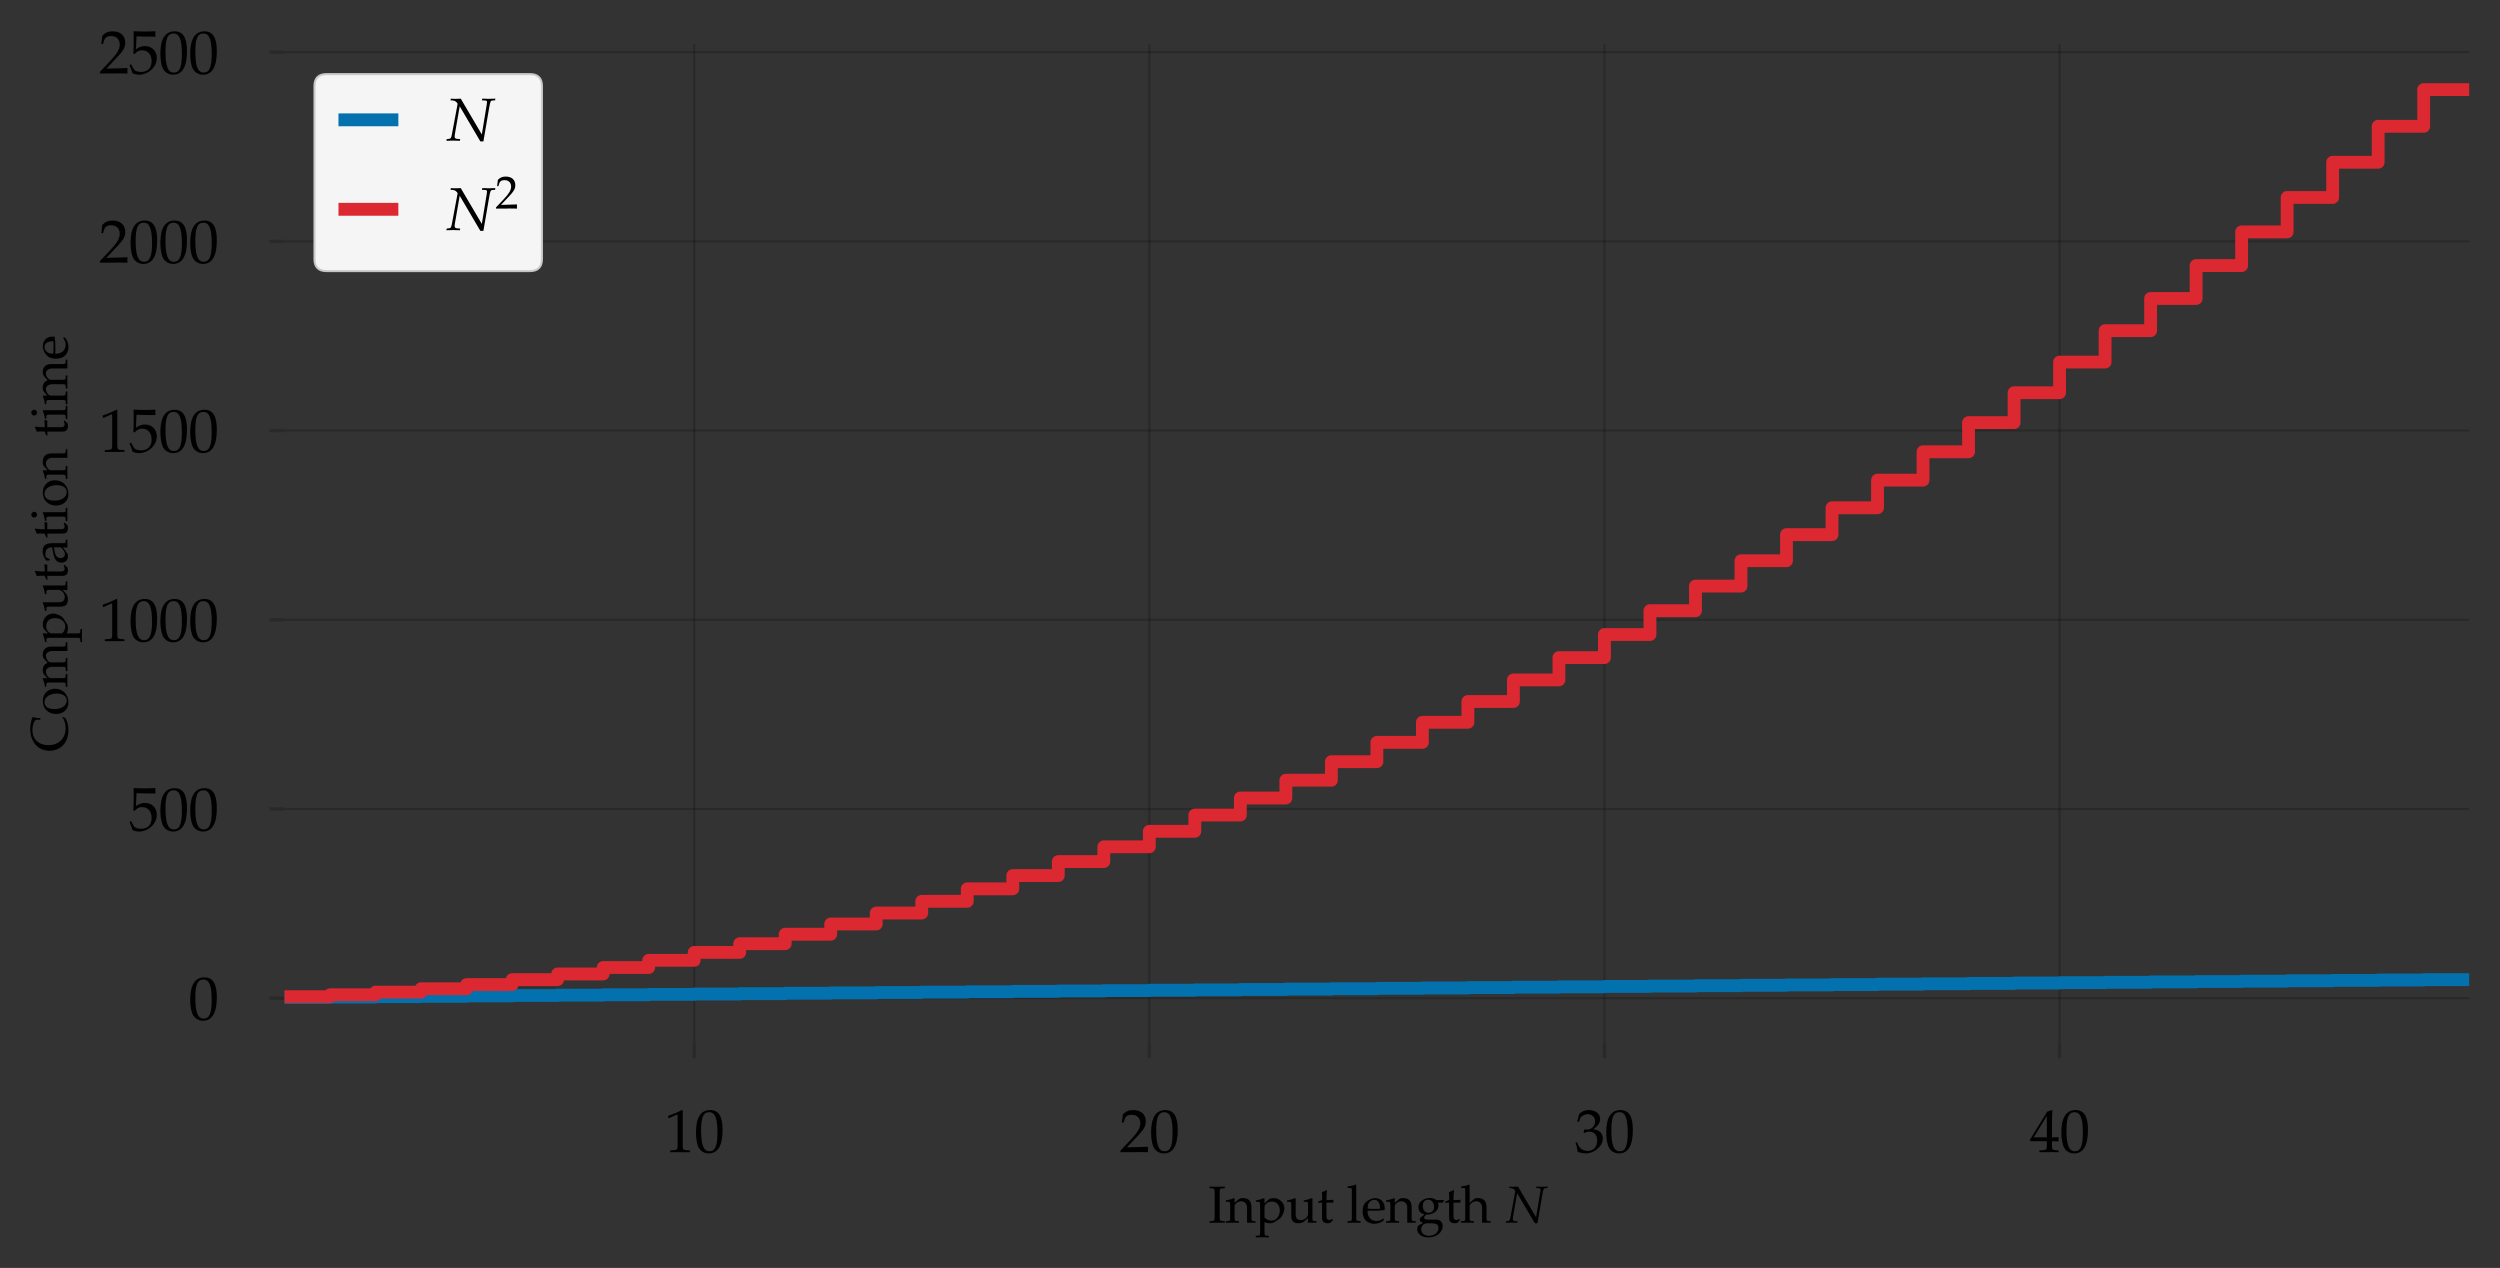 <?xml version="1.0" encoding="utf-8" standalone="no"?>
<!DOCTYPE svg PUBLIC "-//W3C//DTD SVG 1.1//EN"
  "http://www.w3.org/Graphics/SVG/1.1/DTD/svg11.dtd">
<svg height="296.399pt" version="1.1" viewBox="0 0 584.4 296.399" width="584.4pt" xmlns="http://www.w3.org/2000/svg" xmlns:xlink="http://www.w3.org/1999/xlink">
 <rect x="0" y="0" width="584.4" height="296.399" fill="#333333" stroke="none"/>
 <defs>
  <style type="text/css">*{stroke-linecap:butt;stroke-linejoin:round;}</style>
 </defs>
 <g id="figure_1">
  <g id="patch_1">
   <path d="M 0 296.399 
L 584.4 296.399 
L 584.4 0 
L 0 0 
z
" style="fill:none;"/>
  </g>
  <g id="axes_1">
   <g id="patch_2">
    <path d="M 66.521 243.861 
L 577.2 243.861 
L 577.2 10.332 
L 66.521 10.332 
z
" style="fill:none;"/>
   </g>
   <g id="matplotlib.axis_1">
    <g id="xtick_1">
     <g id="line2d_1">
      <path clip-path="url(#p2ad95eb76a)" d="M 162.273 243.861 
L 162.273 10.332 
" style="fill:none;stroke:#000000;stroke-linejoin:miter;stroke-opacity:0.2;stroke-width:0.5;"/>
     </g>
     <g id="line2d_2">
      <defs>
       <path d="M 0 0 
L 0 3.5 
" id="mea49ef21e9" style="stroke:#000000;stroke-opacity:0.2;stroke-width:0.8;"/>
      </defs>
      <g>
       <use style="fill-opacity:0.2;stroke:#000000;stroke-opacity:0.2;stroke-width:0.8;" x="162.273" xlink:href="#mea49ef21e9" y="243.861"/>
      </g>
     </g>
     <g id="text_1">
      <!-- $\mathdefault{10}$ -->
      <g transform="translate(155.299 269.34)scale(0.14 -0.14)">
       <defs>
        <path d="M 429 3571 
L 493 3571 
L 1318 3942 
C 1325 3949 1331 3949 1338 3949 
C 1376 3949 1389 3891 1389 3737 
L 1389 633 
C 1389 300 1318 230 973 211 
L 614 192 
L 614 0 
C 1600 0 1600 0 1670 0 
C 1754 0 1894 0 2112 -7 
C 2189 6 2413 6 2675 0 
L 2675 192 
L 2342 211 
C 1990 229 1926 299 1926 628 
L 1926 4383 
L 1837 4416 
C 1421 4199 966 4009 384 3807 
L 429 3571 
z
" id="URWPalladioL-Roma-31" transform="scale(0.016)"/>
        <path d="M 1683 4416 
C 691 4416 186 3628 186 2076 
C 186 1326 320 679 544 365 
C 768 51 1126 -128 1523 -128 
C 2490 -128 2976 704 2976 2345 
C 2976 3749 2560 4416 1683 4416 
z
M 1568 4191 
C 2189 4191 2438 3563 2438 2025 
C 2438 660 2195 96 1606 96 
C 986 96 723 743 723 2307 
C 723 3660 960 4191 1568 4191 
z
" id="URWPalladioL-Roma-30" transform="scale(0.016)"/>
       </defs>
       <use transform="scale(0.996)" xlink:href="#URWPalladioL-Roma-31"/>
       <use transform="translate(49.813 0)scale(0.996)" xlink:href="#URWPalladioL-Roma-30"/>
      </g>
     </g>
    </g>
    <g id="xtick_2">
     <g id="line2d_3">
      <path clip-path="url(#p2ad95eb76a)" d="M 268.664 243.861 
L 268.664 10.332 
" style="fill:none;stroke:#000000;stroke-linejoin:miter;stroke-opacity:0.2;stroke-width:0.5;"/>
     </g>
     <g id="line2d_4">
      <g>
       <use style="fill-opacity:0.2;stroke:#000000;stroke-opacity:0.2;stroke-width:0.8;" x="268.664" xlink:href="#mea49ef21e9" y="243.861"/>
      </g>
     </g>
     <g id="text_2">
      <!-- $\mathdefault{20}$ -->
      <g transform="translate(261.69 269.34)scale(0.14 -0.14)">
       <defs>
        <path d="M 102 166 
L 102 0 
C 1299 0 1299 0 1530 0 
C 1760 19 1760 19 2995 0 
C 2982 134 2982 198 2982 287 
C 2982 370 2982 434 2995 574 
C 2259 542 1965 536 781 510 
L 1946 1741 
C 2566 2398 2758 2749 2758 3228 
C 2758 3961 2259 4416 1446 4416 
C 986 4416 672 4287 358 3967 
L 250 3100 
L 435 3100 
L 518 3394 
C 621 3763 851 3923 1280 3923 
C 1830 3923 2182 3578 2182 3036 
C 2182 2558 1914 2086 1190 1320 
L 102 166 
z
" id="URWPalladioL-Roma-32" transform="scale(0.016)"/>
       </defs>
       <use transform="scale(0.996)" xlink:href="#URWPalladioL-Roma-32"/>
       <use transform="translate(49.813 0)scale(0.996)" xlink:href="#URWPalladioL-Roma-30"/>
      </g>
     </g>
    </g>
    <g id="xtick_3">
     <g id="line2d_5">
      <path clip-path="url(#p2ad95eb76a)" d="M 375.056 243.861 
L 375.056 10.332 
" style="fill:none;stroke:#000000;stroke-linejoin:miter;stroke-opacity:0.2;stroke-width:0.5;"/>
     </g>
     <g id="line2d_6">
      <g>
       <use style="fill-opacity:0.2;stroke:#000000;stroke-opacity:0.2;stroke-width:0.8;" x="375.056" xlink:href="#mea49ef21e9" y="243.861"/>
      </g>
     </g>
     <g id="text_3">
      <!-- $\mathdefault{30}$ -->
      <g transform="translate(368.082 269.34)scale(0.14 -0.14)">
       <defs>
        <path d="M 275 3196 
L 474 3196 
L 589 3553 
C 659 3770 1062 3987 1395 3987 
C 1811 3987 2150 3649 2150 3247 
C 2150 2769 1773 2368 1318 2368 
C 1267 2368 1197 2374 1114 2380 
L 1018 2387 
L 941 2047 
L 986 2008 
C 1229 2118 1350 2150 1523 2150 
C 2054 2150 2362 1808 2362 1222 
C 2362 565 1971 134 1376 134 
C 1082 134 819 231 627 411 
C 474 553 390 701 269 1048 
L 96 984 
C 230 591 282 359 320 38 
C 659 -77 941 -128 1178 -128 
C 1690 -128 2278 160 2630 591 
C 2848 855 2957 1139 2957 1441 
C 2957 1750 2829 2021 2598 2182 
C 2438 2297 2291 2348 1971 2406 
C 2483 2801 2675 3094 2675 3470 
C 2675 4038 2202 4416 1491 4416 
C 1056 4416 768 4294 461 3987 
L 275 3196 
z
" id="URWPalladioL-Roma-33" transform="scale(0.016)"/>
       </defs>
       <use transform="scale(0.996)" xlink:href="#URWPalladioL-Roma-33"/>
       <use transform="translate(49.813 0)scale(0.996)" xlink:href="#URWPalladioL-Roma-30"/>
      </g>
     </g>
    </g>
    <g id="xtick_4">
     <g id="line2d_7">
      <path clip-path="url(#p2ad95eb76a)" d="M 481.447 243.861 
L 481.447 10.332 
" style="fill:none;stroke:#000000;stroke-linejoin:miter;stroke-opacity:0.2;stroke-width:0.5;"/>
     </g>
     <g id="line2d_8">
      <g>
       <use style="fill-opacity:0.2;stroke:#000000;stroke-opacity:0.2;stroke-width:0.8;" x="481.447" xlink:href="#mea49ef21e9" y="243.861"/>
      </g>
     </g>
     <g id="text_4">
      <!-- $\mathdefault{40}$ -->
      <g transform="translate(474.473 269.34)scale(0.14 -0.14)">
       <defs>
        <path d="M 1792 1152 
L 1792 684 
C 1792 310 1722 223 1408 210 
L 1011 192 
L 1011 0 
C 1862 0 1862 0 2016 0 
C 2170 19 2170 19 3021 0 
L 3021 192 
L 2714 210 
C 2400 229 2330 310 2330 684 
L 2330 1152 
C 2707 1152 2842 1145 3021 1127 
L 3021 1580 
C 2720 1555 2598 1555 2502 1561 
L 2483 1561 
L 2330 1561 
L 2330 2445 
C 2330 3576 2342 4122 2374 4383 
L 2298 4416 
L 1824 4243 
L 13 1299 
L 83 1152 
L 1792 1152 
z
M 1792 1561 
L 416 1561 
L 1792 3798 
L 1792 1561 
z
" id="URWPalladioL-Roma-34" transform="scale(0.016)"/>
       </defs>
       <use transform="scale(0.996)" xlink:href="#URWPalladioL-Roma-34"/>
       <use transform="translate(49.813 0)scale(0.996)" xlink:href="#URWPalladioL-Roma-30"/>
      </g>
     </g>
    </g>
    <g id="text_5">
     <!-- Input length $N$ -->
     <g transform="translate(282.465 285.827)scale(0.12 -0.12)">
      <defs>
       <path d="M 1382 3633 
C 1382 4135 1414 4185 1709 4204 
L 2016 4223 
L 2016 4416 
C 1549 4396 1408 4396 1075 4396 
C 755 4396 602 4403 141 4416 
L 141 4223 
L 448 4204 
C 742 4185 774 4135 774 3633 
L 774 782 
C 774 280 742 230 448 211 
L 141 192 
L 141 0 
C 518 -7 742 0 1075 0 
C 1408 19 1638 12 2016 0 
L 2016 192 
L 1709 211 
C 1414 230 1382 281 1382 787 
L 1382 3633 
z
" id="URWPalladioL-Roma-49" transform="scale(0.016)"/>
       <path d="M 2624 0 
C 3014 0 3021 0 3130 0 
C 3219 19 3219 19 3661 0 
L 3661 192 
L 3398 211 
C 3181 223 3162 262 3162 670 
L 3162 1902 
C 3162 2649 2810 3014 2093 3014 
C 1856 3014 1722 2969 1587 2854 
L 1101 2432 
L 1101 2988 
L 1043 3008 
C 717 2873 384 2784 45 2746 
L 45 2568 
L 282 2568 
C 538 2568 563 2523 563 2103 
L 563 669 
C 563 268 544 223 326 211 
L 38 192 
L 38 0 
C 474 -7 646 0 832 0 
C 1018 19 1190 12 1626 0 
L 1626 192 
L 1338 211 
C 1120 223 1101 268 1101 670 
L 1101 2023 
C 1101 2311 1523 2624 1914 2624 
C 2342 2624 2624 2304 2624 1813 
L 2624 0 
z
" id="URWPalladioL-Roma-6e" transform="scale(0.016)"/>
       <path d="M 64 2566 
L 301 2566 
C 557 2566 582 2521 582 2100 
L 582 -1118 
C 582 -1523 563 -1568 346 -1581 
L 51 -1600 
L 51 -1792 
C 691 -1773 691 -1773 851 -1773 
C 1011 -1773 1011 -1773 1651 -1792 
L 1651 -1600 
L 1357 -1581 
C 1139 -1568 1120 -1523 1120 -1118 
L 1120 96 
C 1312 -20 1517 -64 1805 -64 
C 1990 -64 2157 -26 2259 38 
L 2989 511 
C 3245 677 3546 1334 3546 1743 
C 3546 2451 2957 3008 2214 3008 
C 1978 3008 1747 2943 1645 2847 
L 1120 2368 
L 1120 2982 
L 1062 3008 
C 736 2873 403 2783 64 2745 
L 64 2566 
z
M 1120 1966 
C 1120 2055 1152 2126 1235 2234 
C 1421 2470 1683 2591 2003 2591 
C 2605 2591 2989 2170 2989 1507 
C 2989 792 2560 262 1984 262 
C 1632 262 1370 377 1120 639 
L 1120 1966 
z
" id="URWPalladioL-Roma-70" transform="scale(0.016)"/>
       <path d="M 3219 2982 
L 3162 3008 
C 2835 2873 2502 2784 2163 2745 
L 2163 2567 
L 2400 2567 
C 2656 2567 2682 2522 2682 2101 
L 2682 1060 
C 2682 920 2592 741 2445 594 
C 2266 415 2061 326 1811 326 
C 1587 326 1408 396 1306 517 
C 1216 620 1171 817 1171 1098 
L 1171 2982 
L 1114 3008 
C 787 2873 454 2784 115 2745 
L 115 2567 
L 352 2567 
C 608 2567 634 2522 634 2101 
L 634 1028 
C 634 581 672 383 787 224 
C 928 32 1171 -64 1536 -64 
C 1824 -58 2080 32 2253 192 
L 2682 588 
C 2682 403 2675 300 2656 0 
C 3085 0 3091 0 3187 0 
C 3277 19 3277 19 3718 0 
L 3718 192 
L 3456 211 
C 3238 224 3219 262 3219 672 
L 3219 2982 
z
" id="URWPalladioL-Roma-75" transform="scale(0.016)"/>
       <path d="M 627 2457 
L 627 614 
C 627 140 838 -64 1331 -64 
C 1478 -64 1632 -32 1670 12 
L 1978 352 
L 1894 460 
C 1734 371 1638 339 1517 339 
C 1267 339 1165 467 1165 780 
L 1165 2457 
L 1984 2457 
L 2042 2803 
L 1165 2764 
L 1165 3008 
C 1165 3277 1184 3507 1235 3917 
L 1158 3987 
C 1005 3891 813 3808 614 3744 
C 634 3552 640 3430 640 3238 
L 640 2790 
L 141 2566 
L 141 2432 
L 627 2457 
z
" id="URWPalladioL-Roma-74" transform="scale(0.016)"/>
       <path d="M 147 4249 
L 506 4249 
C 621 4249 666 4179 666 3987 
L 666 672 
C 666 268 646 224 429 211 
L 134 192 
L 134 0 
C 774 0 774 0 934 0 
C 1094 19 1094 19 1734 0 
L 1734 192 
L 1440 211 
C 1222 224 1203 268 1203 672 
L 1203 4614 
L 1146 4665 
C 864 4557 653 4505 147 4429 
L 147 4249 
z
" id="URWPalladioL-Roma-6c" transform="scale(0.016)"/>
       <path d="M 2797 447 
L 2714 511 
C 2304 268 2157 211 1882 211 
C 1466 211 1120 396 941 710 
C 819 921 774 1100 762 1472 
L 1696 1472 
C 2138 1472 2413 1491 2854 1561 
C 2861 1651 2867 1708 2867 1786 
C 2867 2526 2394 3008 1677 3008 
C 1440 3008 1165 2924 902 2771 
C 378 2468 166 2069 166 1401 
C 166 998 262 652 435 409 
C 691 70 1120 -128 1600 -128 
C 1837 -128 2074 -77 2336 38 
C 2509 108 2643 192 2669 230 
L 2797 447 
z
M 2298 1708 
C 1965 1696 1811 1689 1581 1689 
C 1286 1689 1120 1696 774 1728 
C 774 2030 800 2172 883 2339 
C 1018 2623 1293 2796 1600 2796 
C 1811 2796 1978 2713 2093 2539 
C 2234 2326 2278 2140 2298 1708 
z
" id="URWPalladioL-Roma-65" transform="scale(0.016)"/>
       <path d="M 3322 2452 
L 3482 2713 
L 3456 2790 
L 2547 2764 
C 2310 2956 2080 3033 1766 3033 
C 1485 3033 1158 2944 896 2790 
C 538 2586 352 2274 352 1885 
C 352 1413 646 1087 1120 1036 
L 614 638 
C 550 540 518 455 518 358 
C 518 179 634 76 941 -13 
L 384 -315 
C 294 -367 205 -604 205 -804 
C 205 -1388 774 -1792 1587 -1792 
C 2554 -1792 3315 -1183 3315 -399 
C 3315 64 3008 384 2560 384 
L 1536 384 
C 1203 384 1050 462 1050 638 
C 1050 723 1101 795 1267 939 
C 1306 972 1318 985 1344 1011 
C 1408 1004 1446 998 1498 998 
C 1773 998 2112 1119 2374 1305 
C 2662 1515 2803 1770 2803 2108 
C 2803 2235 2784 2318 2733 2452 
L 3322 2452 
z
M 1536 2816 
C 1971 2816 2266 2458 2266 1917 
C 2266 1502 1997 1216 1606 1216 
C 1178 1216 890 1547 890 2038 
C 890 2529 1126 2816 1536 2816 
z
M 1837 -64 
C 2560 -64 2810 -212 2810 -630 
C 2810 -1183 2304 -1594 1632 -1594 
C 1075 -1594 691 -1266 691 -791 
C 691 -502 858 -238 1114 -129 
C 1216 -77 1395 -64 1837 -64 
z
" id="URWPalladioL-Roma-67" transform="scale(0.016)"/>
       <path d="M 45 4249 
L 403 4249 
C 518 4249 563 4179 563 3987 
L 563 672 
C 563 268 544 224 326 211 
L 38 192 
L 38 0 
C 474 -7 646 0 832 0 
C 1018 19 1190 12 1626 0 
L 1626 192 
L 1338 211 
C 1120 223 1101 268 1101 670 
L 1101 2023 
C 1101 2311 1523 2624 1914 2624 
C 2342 2624 2624 2304 2624 1813 
L 2624 0 
C 3014 0 3021 0 3130 0 
C 3219 19 3219 19 3661 0 
L 3661 192 
L 3398 211 
C 3181 223 3162 262 3162 670 
L 3162 1902 
C 3162 2649 2810 3014 2093 3014 
C 1856 3014 1722 2969 1587 2854 
L 1101 2432 
L 1101 4608 
L 1043 4659 
C 762 4550 550 4499 45 4422 
L 45 4249 
z
" id="URWPalladioL-Roma-68" transform="scale(0.016)"/>
       <path d="M 1517 4416 
L 998 4396 
L 934 4396 
L 845 4396 
C 826 4396 730 4403 582 4409 
L 480 4416 
L 448 4237 
L 672 4224 
C 781 4218 922 4173 992 4116 
C 1088 4040 1184 3919 1184 3869 
C 1184 3862 1184 3843 1178 3824 
C 1178 3818 1178 3805 1171 3792 
C 1165 3742 1158 3697 1152 3678 
L 589 667 
C 512 274 474 223 243 197 
L 45 178 
L 13 0 
L 723 19 
C 800 19 806 19 1427 0 
L 1459 178 
L 1190 197 
C 934 216 877 267 877 477 
C 877 528 883 598 896 667 
L 1408 3615 
L 3571 -64 
L 3891 -64 
L 4493 3459 
C 4627 4179 4640 4205 4877 4224 
L 5114 4237 
L 5146 4416 
L 5011 4416 
L 4442 4396 
L 3891 4416 
L 3770 4416 
L 3738 4237 
L 4038 4224 
C 4205 4217 4269 4173 4269 4071 
C 4269 4026 4250 3861 4237 3778 
L 3725 662 
L 1517 4416 
z
" id="URWPalladioL-Ital-4e" transform="scale(0.016)"/>
      </defs>
      <use transform="scale(0.996)" xlink:href="#URWPalladioL-Roma-49"/>
      <use transform="translate(33.574 0)scale(0.996)" xlink:href="#URWPalladioL-Roma-6e"/>
      <use transform="translate(91.556 0)scale(0.996)" xlink:href="#URWPalladioL-Roma-70"/>
      <use transform="translate(151.431 0)scale(0.996)" xlink:href="#URWPalladioL-Roma-75"/>
      <use transform="translate(211.504 0)scale(0.996)" xlink:href="#URWPalladioL-Roma-74"/>
      <use transform="translate(268.888 0)scale(0.996)" xlink:href="#URWPalladioL-Roma-6c"/>
      <use transform="translate(297.878 0)scale(0.996)" xlink:href="#URWPalladioL-Roma-65"/>
      <use transform="translate(345.599 0)scale(0.996)" xlink:href="#URWPalladioL-Roma-6e"/>
      <use transform="translate(403.581 0)scale(0.996)" xlink:href="#URWPalladioL-Roma-67"/>
      <use transform="translate(458.972 0)scale(0.996)" xlink:href="#URWPalladioL-Roma-74"/>
      <use transform="translate(491.449 0)scale(0.996)" xlink:href="#URWPalladioL-Roma-68"/>
      <use transform="translate(579.07 0)scale(0.996)" xlink:href="#URWPalladioL-Ital-4e"/>
     </g>
    </g>
   </g>
   <g id="matplotlib.axis_2">
    <g id="ytick_1">
     <g id="line2d_9">
      <path clip-path="url(#p2ad95eb76a)" d="M 66.521 233.334 
L 577.2 233.334 
" style="fill:none;stroke:#000000;stroke-linejoin:miter;stroke-opacity:0.2;stroke-width:0.5;"/>
     </g>
     <g id="line2d_10">
      <defs>
       <path d="M 0 0 
L -3.5 0 
" id="m02930687e7" style="stroke:#000000;stroke-opacity:0.2;stroke-width:0.8;"/>
      </defs>
      <g>
       <use style="fill-opacity:0.2;stroke:#000000;stroke-opacity:0.2;stroke-width:0.8;" x="66.521" xlink:href="#m02930687e7" y="233.334"/>
      </g>
     </g>
     <g id="text_6">
      <!-- $\mathdefault{0}$ -->
      <g transform="translate(44.047 238.324)scale(0.14 -0.14)">
       <use transform="scale(0.996)" xlink:href="#URWPalladioL-Roma-30"/>
      </g>
     </g>
    </g>
    <g id="ytick_2">
     <g id="line2d_11">
      <path clip-path="url(#p2ad95eb76a)" d="M 66.521 189.105 
L 577.2 189.105 
" style="fill:none;stroke:#000000;stroke-linejoin:miter;stroke-opacity:0.2;stroke-width:0.5;"/>
     </g>
     <g id="line2d_12">
      <g>
       <use style="fill-opacity:0.2;stroke:#000000;stroke-opacity:0.2;stroke-width:0.8;" x="66.521" xlink:href="#m02930687e7" y="189.105"/>
      </g>
     </g>
     <g id="text_7">
      <!-- $\mathdefault{500}$ -->
      <g transform="translate(30.099 194.095)scale(0.14 -0.14)">
       <defs>
        <path d="M 813 3891 
C 1638 3865 1997 3859 2765 3859 
L 2797 3891 
C 2784 4006 2784 4057 2784 4140 
C 2784 4230 2784 4281 2797 4396 
L 2765 4428 
C 2285 4403 1997 4396 1651 4396 
C 1299 4396 1018 4403 538 4428 
L 506 4396 
C 512 4006 518 3724 518 3520 
C 518 2976 499 2360 480 2076 
L 608 2038 
C 909 2341 1082 2432 1395 2432 
C 2010 2432 2394 1992 2394 1295 
C 2394 579 1984 160 1286 160 
C 941 160 621 276 531 443 
L 237 973 
L 83 882 
C 230 514 307 308 397 25 
C 576 -71 832 -128 1107 -128 
C 1536 -128 1990 57 2342 366 
C 2733 715 2938 1153 2938 1631 
C 2938 2360 2419 2873 1690 2873 
C 1382 2873 1152 2790 755 2553 
L 813 3891 
z
" id="URWPalladioL-Roma-35" transform="scale(0.016)"/>
       </defs>
       <use transform="scale(0.996)" xlink:href="#URWPalladioL-Roma-35"/>
       <use transform="translate(49.813 0)scale(0.996)" xlink:href="#URWPalladioL-Roma-30"/>
       <use transform="translate(99.626 0)scale(0.996)" xlink:href="#URWPalladioL-Roma-30"/>
      </g>
     </g>
    </g>
    <g id="ytick_3">
     <g id="line2d_13">
      <path clip-path="url(#p2ad95eb76a)" d="M 66.521 144.876 
L 577.2 144.876 
" style="fill:none;stroke:#000000;stroke-linejoin:miter;stroke-opacity:0.2;stroke-width:0.5;"/>
     </g>
     <g id="line2d_14">
      <g>
       <use style="fill-opacity:0.2;stroke:#000000;stroke-opacity:0.2;stroke-width:0.8;" x="66.521" xlink:href="#m02930687e7" y="144.876"/>
      </g>
     </g>
     <g id="text_8">
      <!-- $\mathdefault{1000}$ -->
      <g transform="translate(23.125 149.866)scale(0.14 -0.14)">
       <use transform="scale(0.996)" xlink:href="#URWPalladioL-Roma-31"/>
       <use transform="translate(49.813 0)scale(0.996)" xlink:href="#URWPalladioL-Roma-30"/>
       <use transform="translate(99.626 0)scale(0.996)" xlink:href="#URWPalladioL-Roma-30"/>
       <use transform="translate(149.44 0)scale(0.996)" xlink:href="#URWPalladioL-Roma-30"/>
      </g>
     </g>
    </g>
    <g id="ytick_4">
     <g id="line2d_15">
      <path clip-path="url(#p2ad95eb76a)" d="M 66.521 100.648 
L 577.2 100.648 
" style="fill:none;stroke:#000000;stroke-linejoin:miter;stroke-opacity:0.2;stroke-width:0.5;"/>
     </g>
     <g id="line2d_16">
      <g>
       <use style="fill-opacity:0.2;stroke:#000000;stroke-opacity:0.2;stroke-width:0.8;" x="66.521" xlink:href="#m02930687e7" y="100.648"/>
      </g>
     </g>
     <g id="text_9">
      <!-- $\mathdefault{1500}$ -->
      <g transform="translate(23.125 105.637)scale(0.14 -0.14)">
       <use transform="scale(0.996)" xlink:href="#URWPalladioL-Roma-31"/>
       <use transform="translate(49.813 0)scale(0.996)" xlink:href="#URWPalladioL-Roma-35"/>
       <use transform="translate(99.626 0)scale(0.996)" xlink:href="#URWPalladioL-Roma-30"/>
       <use transform="translate(149.44 0)scale(0.996)" xlink:href="#URWPalladioL-Roma-30"/>
      </g>
     </g>
    </g>
    <g id="ytick_5">
     <g id="line2d_17">
      <path clip-path="url(#p2ad95eb76a)" d="M 66.521 56.419 
L 577.2 56.419 
" style="fill:none;stroke:#000000;stroke-linejoin:miter;stroke-opacity:0.2;stroke-width:0.5;"/>
     </g>
     <g id="line2d_18">
      <g>
       <use style="fill-opacity:0.2;stroke:#000000;stroke-opacity:0.2;stroke-width:0.8;" x="66.521" xlink:href="#m02930687e7" y="56.419"/>
      </g>
     </g>
     <g id="text_10">
      <!-- $\mathdefault{2000}$ -->
      <g transform="translate(23.125 61.408)scale(0.14 -0.14)">
       <use transform="scale(0.996)" xlink:href="#URWPalladioL-Roma-32"/>
       <use transform="translate(49.813 0)scale(0.996)" xlink:href="#URWPalladioL-Roma-30"/>
       <use transform="translate(99.626 0)scale(0.996)" xlink:href="#URWPalladioL-Roma-30"/>
       <use transform="translate(149.44 0)scale(0.996)" xlink:href="#URWPalladioL-Roma-30"/>
      </g>
     </g>
    </g>
    <g id="ytick_6">
     <g id="line2d_19">
      <path clip-path="url(#p2ad95eb76a)" d="M 66.521 12.19 
L 577.2 12.19 
" style="fill:none;stroke:#000000;stroke-linejoin:miter;stroke-opacity:0.2;stroke-width:0.5;"/>
     </g>
     <g id="line2d_20">
      <g>
       <use style="fill-opacity:0.2;stroke:#000000;stroke-opacity:0.2;stroke-width:0.8;" x="66.521" xlink:href="#m02930687e7" y="12.19"/>
      </g>
     </g>
     <g id="text_11">
      <!-- $\mathdefault{2500}$ -->
      <g transform="translate(23.125 17.18)scale(0.14 -0.14)">
       <use transform="scale(0.996)" xlink:href="#URWPalladioL-Roma-32"/>
       <use transform="translate(49.813 0)scale(0.996)" xlink:href="#URWPalladioL-Roma-35"/>
       <use transform="translate(99.626 0)scale(0.996)" xlink:href="#URWPalladioL-Roma-30"/>
       <use transform="translate(149.44 0)scale(0.996)" xlink:href="#URWPalladioL-Roma-30"/>
      </g>
     </g>
    </g>
    <g id="text_12">
     <!-- Computation time -->
     <g transform="translate(15.754 175.765)rotate(-90)scale(0.12 -0.12)">
      <defs>
       <path d="M 4288 538 
L 4230 602 
C 3834 345 3392 217 2906 217 
C 1658 217 826 1050 826 2313 
C 826 3493 1555 4275 2656 4275 
C 3283 4275 3930 4018 3930 3768 
L 3930 3307 
L 4128 3307 
C 4134 3627 4160 3858 4250 4281 
C 3706 4460 3238 4544 2771 4544 
C 2214 4544 1683 4409 1254 4159 
C 525 3730 141 3057 141 2191 
C 141 807 1152 -128 2656 -128 
C 3187 -128 3667 -13 4109 217 
L 4288 538 
z
" id="URWPalladioL-Roma-43" transform="scale(0.016)"/>
       <path d="M 1786 3008 
C 851 3008 205 2347 205 1391 
C 205 487 774 -128 1600 -128 
C 2586 -128 3290 557 3290 1520 
C 3290 2386 2662 3008 1786 3008 
z
M 1670 2796 
C 2259 2796 2694 2155 2694 1282 
C 2694 545 2368 83 1850 83 
C 1222 83 800 699 800 1609 
C 800 2379 1107 2796 1670 2796 
z
" id="URWPalladioL-Roma-6f" transform="scale(0.016)"/>
       <path d="M 115 2579 
L 352 2579 
C 608 2579 634 2534 634 2112 
L 634 672 
C 634 268 614 224 397 211 
L 102 192 
L 102 0 
C 717 0 736 0 915 0 
C 1094 19 1261 12 1677 0 
L 1677 192 
L 1408 211 
C 1190 223 1171 268 1171 670 
L 1171 2023 
C 1171 2311 1594 2624 1978 2624 
C 2323 2624 2560 2298 2560 1813 
L 2560 670 
C 2560 268 2541 223 2323 211 
L 2029 192 
L 2029 0 
C 2669 0 2669 0 2829 0 
C 2989 19 2989 19 3629 0 
L 3629 192 
L 3334 211 
C 3117 223 3098 268 3098 670 
L 3098 2023 
C 3098 2311 3520 2624 3904 2624 
C 4250 2624 4486 2298 4486 1813 
L 4486 0 
C 4877 0 4883 0 4992 0 
C 5075 19 5075 19 5562 0 
L 5562 192 
L 5261 211 
C 5043 223 5024 268 5024 670 
L 5024 1985 
C 5024 2617 4653 3014 4064 3014 
C 3840 3014 3654 2956 3539 2854 
L 3053 2419 
C 2848 2841 2586 3014 2144 3014 
C 1907 3014 1728 2956 1613 2854 
L 1171 2445 
L 1171 2988 
L 1114 3008 
C 787 2873 454 2783 115 2745 
L 115 2579 
z
" id="URWPalladioL-Roma-6d" transform="scale(0.016)"/>
       <path d="M 2074 544 
L 2042 0 
C 2458 0 2458 0 2541 0 
C 2573 19 2733 12 3014 0 
L 3014 192 
L 2765 204 
C 2611 211 2586 262 2586 576 
L 2586 1751 
C 2586 2688 2317 3027 1574 3027 
C 1299 3027 1043 2956 800 2809 
L 461 2604 
L 461 2187 
L 627 2142 
L 710 2341 
C 845 2642 909 2688 1203 2688 
C 1805 2688 2054 2450 2074 1866 
L 1440 1751 
C 570 1590 205 1289 205 730 
C 205 224 506 -64 1011 -64 
C 1126 -64 1235 -45 1280 -13 
L 2074 544 
z
M 2074 806 
C 1888 544 1485 300 1235 300 
C 979 300 755 537 755 812 
C 755 1049 883 1273 1075 1395 
C 1235 1491 1587 1580 2074 1651 
L 2074 806 
z
" id="URWPalladioL-Roma-61" transform="scale(0.016)"/>
       <path d="M 1203 2982 
L 1146 3008 
C 819 2873 486 2784 147 2746 
L 147 2568 
L 384 2568 
C 640 2568 666 2523 666 2103 
L 666 669 
C 666 268 646 223 429 211 
L 134 192 
L 134 0 
C 774 0 774 0 934 0 
C 1094 19 1094 19 1734 0 
L 1734 192 
L 1440 211 
C 1222 224 1203 268 1203 671 
L 1203 2982 
z
M 909 4416 
C 717 4416 550 4249 550 4057 
C 550 3871 717 3705 902 3705 
C 1088 3705 1261 3871 1261 4057 
C 1261 4236 1088 4416 909 4416 
z
" id="URWPalladioL-Roma-69" transform="scale(0.016)"/>
      </defs>
      <use transform="scale(0.996)" xlink:href="#URWPalladioL-Roma-43"/>
      <use transform="translate(70.635 0)scale(0.996)" xlink:href="#URWPalladioL-Roma-6f"/>
      <use transform="translate(125.03 0)scale(0.996)" xlink:href="#URWPalladioL-Roma-6d"/>
      <use transform="translate(213 0)scale(0.996)" xlink:href="#URWPalladioL-Roma-70"/>
      <use transform="translate(272.874 0)scale(0.996)" xlink:href="#URWPalladioL-Roma-75"/>
      <use transform="translate(332.948 0)scale(0.996)" xlink:href="#URWPalladioL-Roma-74"/>
      <use transform="translate(365.425 0)scale(0.996)" xlink:href="#URWPalladioL-Roma-61"/>
      <use transform="translate(415.238 0)scale(0.996)" xlink:href="#URWPalladioL-Roma-74"/>
      <use transform="translate(447.716 0)scale(0.996)" xlink:href="#URWPalladioL-Roma-69"/>
      <use transform="translate(476.706 0)scale(0.996)" xlink:href="#URWPalladioL-Roma-6f"/>
      <use transform="translate(531.101 0)scale(0.996)" xlink:href="#URWPalladioL-Roma-6e"/>
      <use transform="translate(613.99 0)scale(0.996)" xlink:href="#URWPalladioL-Roma-74"/>
      <use transform="translate(646.467 0)scale(0.996)" xlink:href="#URWPalladioL-Roma-69"/>
      <use transform="translate(675.458 0)scale(0.996)" xlink:href="#URWPalladioL-Roma-6d"/>
      <use transform="translate(763.427 0)scale(0.996)" xlink:href="#URWPalladioL-Roma-65"/>
     </g>
    </g>
   </g>
   <g id="line2d_21">
    <path clip-path="url(#p2ad95eb76a)" d="M 66.521 233.246 
L 66.521 233.157 
L 77.16 233.157 
L 77.16 233.069 
L 87.799 233.069 
L 87.799 232.98 
L 98.438 232.98 
L 98.438 232.892 
L 109.077 232.892 
L 109.077 232.803 
L 119.716 232.803 
L 119.716 232.715 
L 130.355 232.715 
L 130.355 232.627 
L 140.995 232.627 
L 140.995 232.538 
L 151.634 232.538 
L 151.634 232.45 
L 162.273 232.45 
L 162.273 232.361 
L 172.912 232.361 
L 172.912 232.273 
L 183.551 232.273 
L 183.551 232.184 
L 194.19 232.184 
L 194.19 232.096 
L 204.829 232.096 
L 204.829 232.007 
L 215.469 232.007 
L 215.469 231.919 
L 226.108 231.919 
L 226.108 231.83 
L 236.747 231.83 
L 236.747 231.742 
L 247.386 231.742 
L 247.386 231.653 
L 258.025 231.653 
L 258.025 231.565 
L 268.664 231.565 
L 268.664 231.477 
L 279.303 231.477 
L 279.303 231.388 
L 289.943 231.388 
L 289.943 231.3 
L 300.582 231.3 
L 300.582 231.211 
L 311.221 231.211 
L 311.221 231.123 
L 321.86 231.123 
L 321.86 231.034 
L 332.499 231.034 
L 332.499 230.946 
L 343.138 230.946 
L 343.138 230.857 
L 353.777 230.857 
L 353.777 230.769 
L 364.417 230.769 
L 364.417 230.68 
L 375.056 230.68 
L 375.056 230.592 
L 385.695 230.592 
L 385.695 230.504 
L 396.334 230.504 
L 396.334 230.415 
L 406.973 230.415 
L 406.973 230.327 
L 417.612 230.327 
L 417.612 230.238 
L 428.251 230.238 
L 428.251 230.15 
L 438.891 230.15 
L 438.891 230.061 
L 449.53 230.061 
L 449.53 229.973 
L 460.169 229.973 
L 460.169 229.884 
L 470.808 229.884 
L 470.808 229.796 
L 481.447 229.796 
L 481.447 229.707 
L 492.086 229.707 
L 492.086 229.619 
L 502.726 229.619 
L 502.726 229.53 
L 513.365 229.53 
L 513.365 229.442 
L 524.004 229.442 
L 524.004 229.354 
L 534.643 229.354 
L 534.643 229.265 
L 545.282 229.265 
L 545.282 229.177 
L 555.921 229.177 
L 555.921 229.088 
L 566.56 229.088 
L 566.56 229 
L 577.2 229 
" style="fill:none;stroke:#0271ae;stroke-linejoin:miter;stroke-width:3;"/>
   </g>
   <g id="line2d_22">
    <path clip-path="url(#p2ad95eb76a)" d="M 66.521 233.246 
L 66.521 232.98 
L 77.16 232.98 
L 77.16 232.538 
L 87.799 232.538 
L 87.799 231.919 
L 98.438 231.919 
L 98.438 231.123 
L 109.077 231.123 
L 109.077 230.15 
L 119.716 230.15 
L 119.716 229 
L 130.355 229 
L 130.355 227.673 
L 140.995 227.673 
L 140.995 226.169 
L 151.634 226.169 
L 151.634 224.488 
L 162.273 224.488 
L 162.273 222.631 
L 172.912 222.631 
L 172.912 220.596 
L 183.551 220.596 
L 183.551 218.385 
L 194.19 218.385 
L 194.19 215.996 
L 204.829 215.996 
L 204.829 213.431 
L 215.469 213.431 
L 215.469 210.689 
L 226.108 210.689 
L 226.108 207.77 
L 236.747 207.77 
L 236.747 204.674 
L 247.386 204.674 
L 247.386 201.401 
L 258.025 201.401 
L 258.025 197.951 
L 268.664 197.951 
L 268.664 194.324 
L 279.303 194.324 
L 279.303 190.521 
L 289.943 190.521 
L 289.943 186.54 
L 300.582 186.54 
L 300.582 182.383 
L 311.221 182.383 
L 311.221 178.048 
L 321.86 178.048 
L 321.86 173.537 
L 332.499 173.537 
L 332.499 168.848 
L 343.138 168.848 
L 343.138 163.983 
L 353.777 163.983 
L 353.777 158.941 
L 364.417 158.941 
L 364.417 153.722 
L 375.056 153.722 
L 375.056 148.326 
L 385.695 148.326 
L 385.695 142.753 
L 396.334 142.753 
L 396.334 137.004 
L 406.973 137.004 
L 406.973 131.077 
L 417.612 131.077 
L 417.612 124.973 
L 428.251 124.973 
L 428.251 118.693 
L 438.891 118.693 
L 438.891 112.235 
L 449.53 112.235 
L 449.53 105.601 
L 460.169 105.601 
L 460.169 98.79 
L 470.808 98.79 
L 470.808 91.802 
L 481.447 91.802 
L 481.447 84.637 
L 492.086 84.637 
L 492.086 77.295 
L 502.726 77.295 
L 502.726 69.776 
L 513.365 69.776 
L 513.365 62.08 
L 524.004 62.08 
L 524.004 54.207 
L 534.643 54.207 
L 534.643 46.158 
L 545.282 46.158 
L 545.282 37.931 
L 555.921 37.931 
L 555.921 29.527 
L 566.56 29.527 
L 566.56 20.947 
L 577.2 20.947 
" style="fill:none;stroke:#dc2830;stroke-linejoin:miter;stroke-width:3;"/>
   </g>
   <g id="legend_1">
    <g id="patch_3">
     <path d="M 76.321 63.358 
L 123.879 63.358 
Q 126.679 63.358 126.679 60.558 
L 126.679 20.132 
Q 126.679 17.332 123.879 17.332 
L 76.321 17.332 
Q 73.521 17.332 73.521 20.132 
L 73.521 60.558 
Q 73.521 63.358 76.321 63.358 
z
" style="fill:#ffffff;opacity:0.95;stroke:#cccccc;stroke-linejoin:miter;stroke-width:0.5;"/>
    </g>
    <g id="line2d_23">
     <path d="M 79.121 28.012 
L 93.121 28.012 
" style="fill:none;stroke:#0271ae;stroke-linejoin:miter;stroke-width:3;"/>
    </g>
    <g id="line2d_24"/>
    <g id="text_13">
     <!-- $N$ -->
     <g transform="translate(104.321 32.912)scale(0.14 -0.14)">
      <use transform="scale(0.996)" xlink:href="#URWPalladioL-Ital-4e"/>
     </g>
    </g>
    <g id="line2d_25">
     <path d="M 79.121 48.924 
L 93.121 48.924 
" style="fill:none;stroke:#dc2830;stroke-linejoin:miter;stroke-width:3;"/>
    </g>
    <g id="line2d_26"/>
    <g id="text_14">
     <!-- $N^2$ -->
     <g transform="translate(104.321 53.824)scale(0.14 -0.14)">
      <use transform="scale(0.996)" xlink:href="#URWPalladioL-Ital-4e"/>
      <use transform="translate(81.843 36.164)scale(0.757)" xlink:href="#URWPalladioL-Roma-32"/>
     </g>
    </g>
   </g>
  </g>
 </g>
 <defs>
  <clipPath id="p2ad95eb76a">
   <rect height="233.528" width="510.679" x="66.521" y="10.332"/>
  </clipPath>
 </defs>
</svg>
